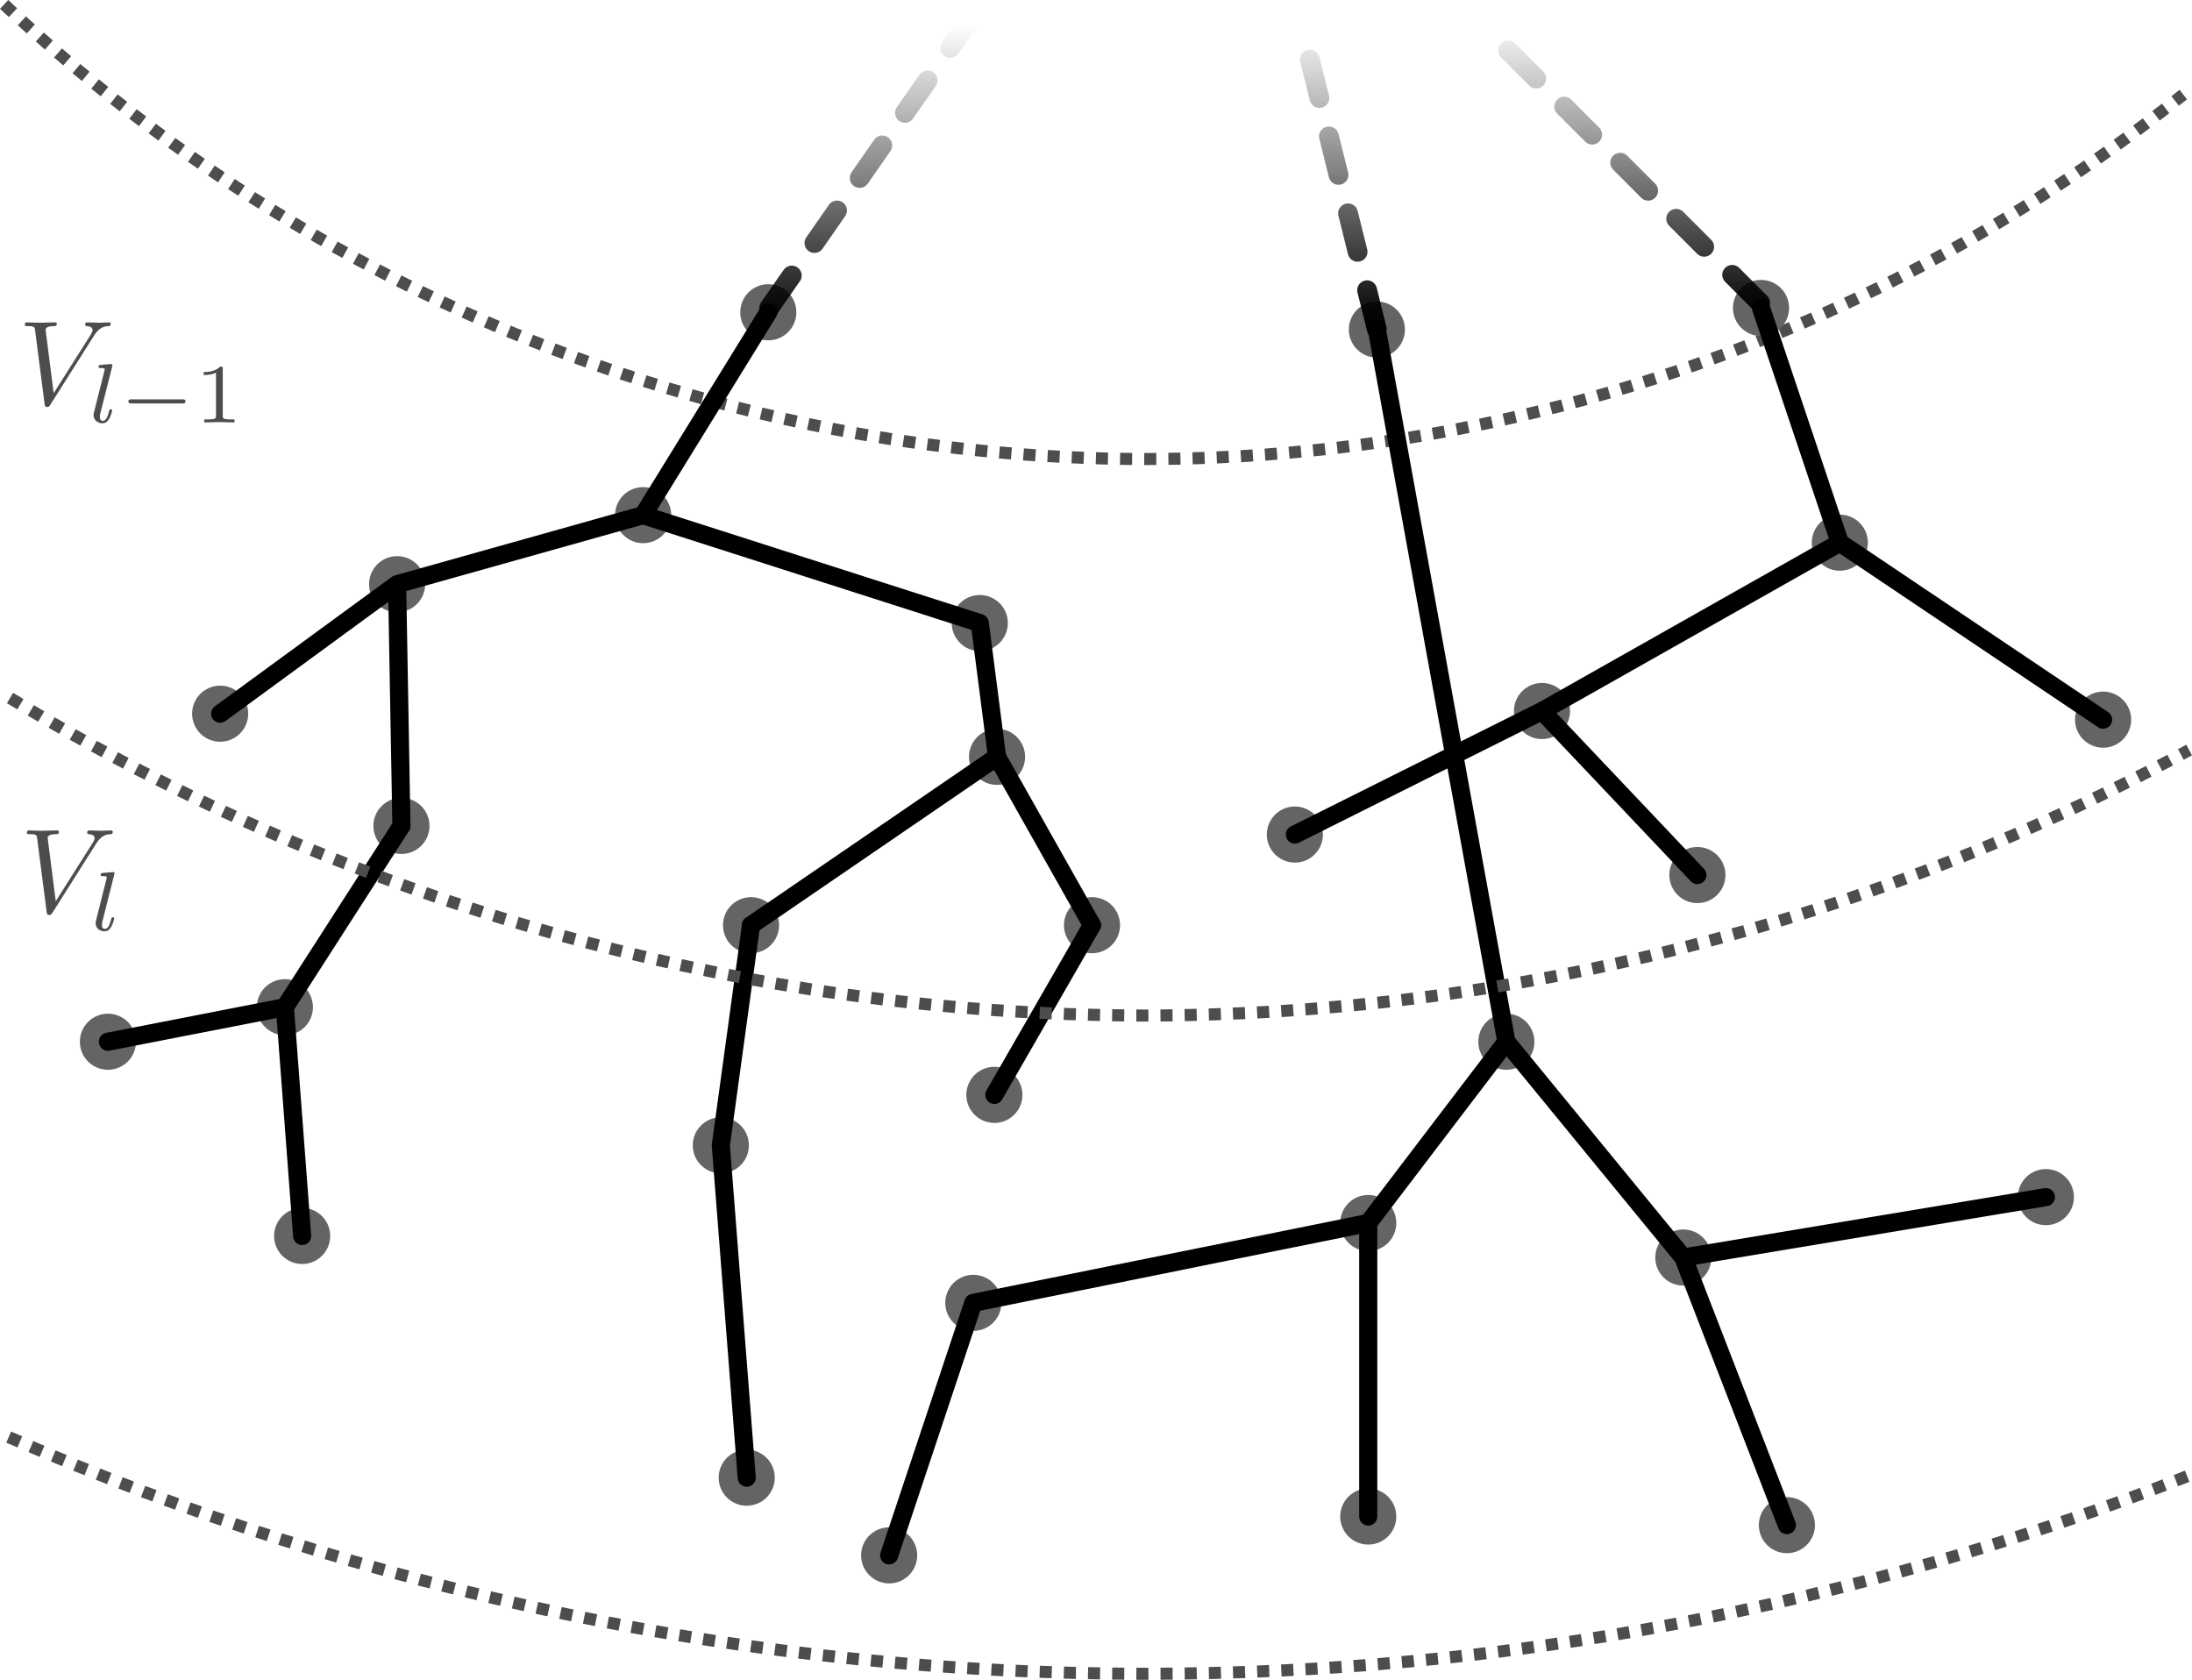 <?xml version="1.0" encoding="UTF-8" standalone="no"?>
<!-- Created with Inkscape (http://www.inkscape.org/) -->

<svg
   xmlns:ns0="http://www.iki.fi/pav/software/textext/"
   xmlns:dc="http://purl.org/dc/elements/1.1/"
   xmlns:cc="http://creativecommons.org/ns#"
   xmlns:rdf="http://www.w3.org/1999/02/22-rdf-syntax-ns#"
   xmlns:svg="http://www.w3.org/2000/svg"
   xmlns="http://www.w3.org/2000/svg"
   xmlns:xlink="http://www.w3.org/1999/xlink"
   xmlns:sodipodi="http://sodipodi.sourceforge.net/DTD/sodipodi-0.dtd"
   xmlns:inkscape="http://www.inkscape.org/namespaces/inkscape"
   width="102.378mm"
   height="78.456mm"
   viewBox="0 0 362.758 277.992"
   id="svg4361"
   version="1.1"
   inkscape:version="0.91 r13725"
   sodipodi:docname="Decomposition0.svg">
  <sodipodi:namedview
     id="base"
     pagecolor="#ffffff"
     bordercolor="#666666"
     borderopacity="1.0"
     inkscape:pageopacity="0.0"
     inkscape:pageshadow="2"
     inkscape:zoom="1.4"
     inkscape:cx="142.40979"
     inkscape:cy="158.6125"
     inkscape:document-units="px"
     inkscape:current-layer="layer1"
     showgrid="false"
     inkscape:snap-object-midpoints="false"
     fit-margin-top="0"
     fit-margin-left="0"
     fit-margin-right="0"
     fit-margin-bottom="0"
     inkscape:window-width="1205"
     inkscape:window-height="697"
     inkscape:window-x="67"
     inkscape:window-y="675"
     inkscape:window-maximized="1"
     inkscape:object-paths="true"
     inkscape:snap-intersection-paths="true"
     inkscape:object-nodes="true"
     inkscape:snap-nodes="false" />
  <defs
     id="defs4363">
    <linearGradient
       inkscape:collect="always"
       id="linearGradient4413">
      <stop
         style="stop-color:#000000;stop-opacity:1;"
         offset="0"
         id="stop4415" />
      <stop
         style="stop-color:#000000;stop-opacity:0;"
         offset="1"
         id="stop4417" />
    </linearGradient>
    <linearGradient
       inkscape:collect="always"
       xlink:href="#linearGradient4413"
       id="linearGradient4419"
       x1="196.895"
       y1="38.307"
       x2="196.354"
       y2="-4.516"
       gradientUnits="userSpaceOnUse"
       gradientTransform="matrix(0.998,0,0,1.196,0.357,-7.597)" />
  </defs>
  <g
     transform="translate(0.881,16.53)"
     id="layer1"
     inkscape:groupmode="layer"
     inkscape:label="Ebene 1">
    <path
       style="opacity:1;fill:none;fill-opacity:0.487;stroke:#4d4d4d;stroke-width:2;stroke-linecap:butt;stroke-linejoin:miter;stroke-miterlimit:4;stroke-dasharray:2, 2;stroke-dashoffset:0;stroke-opacity:1"
       d="M 1.01,11.811 C 52.268,60.041 119.669,86.914 189.705,87.045 252.093,87.03 312.657,65.783 361.635,26.729"
       transform="translate(-1.205,-27.612)"
       id="path4184"
       inkscape:connector-curvature="0"
       sodipodi:nodetypes="ccc" />
    <circle
       transform="scale(-1,-1)"
       r="4.643"
       cy="-199.076"
       cx="-160.195"
       id="path4144"
       style="opacity:1;fill:#646464;fill-opacity:1;stroke:#0000ff;stroke-width:0;stroke-linecap:butt;stroke-linejoin:round;stroke-miterlimit:4;stroke-dasharray:none;stroke-dashoffset:0;stroke-opacity:1" />
    <circle
       transform="scale(-1,-1)"
       r="4.643"
       cy="-136.576"
       cx="-123.409"
       id="path4144-3"
       style="opacity:1;fill:#646464;fill-opacity:1;stroke:#0000ff;stroke-width:0;stroke-linecap:butt;stroke-linejoin:round;stroke-miterlimit:4;stroke-dasharray:none;stroke-dashoffset:0;stroke-opacity:1" />
    <circle
       transform="scale(-1,-1)"
       r="4.643"
       cy="-136.576"
       cx="-179.837"
       id="path4144-5"
       style="opacity:1;fill:#646464;fill-opacity:1;stroke:#0000ff;stroke-width:0;stroke-linecap:butt;stroke-linejoin:round;stroke-miterlimit:4;stroke-dasharray:none;stroke-dashoffset:0;stroke-opacity:1" />
    <circle
       transform="scale(-1,-1)"
       r="4.643"
       cy="-108.718"
       cx="-164.123"
       id="path4144-0"
       style="opacity:1;fill:#646464;fill-opacity:1;stroke:#0000ff;stroke-width:0;stroke-linecap:butt;stroke-linejoin:round;stroke-miterlimit:4;stroke-dasharray:none;stroke-dashoffset:0;stroke-opacity:1" />
    <circle
       transform="scale(-1,-1)"
       r="4.643"
       cy="-185.861"
       cx="-225.552"
       id="path4144-39"
       style="opacity:1;fill:#646464;fill-opacity:1;stroke:#0000ff;stroke-width:0;stroke-linecap:butt;stroke-linejoin:round;stroke-miterlimit:4;stroke-dasharray:none;stroke-dashoffset:0;stroke-opacity:1" />
    <circle
       transform="scale(-1,-1)"
       r="4.643"
       cy="-155.861"
       cx="-248.409"
       id="path4144-56"
       style="opacity:1;fill:#646464;fill-opacity:1;stroke:#0000ff;stroke-width:0;stroke-linecap:butt;stroke-linejoin:round;stroke-miterlimit:4;stroke-dasharray:none;stroke-dashoffset:0;stroke-opacity:1" />
    <circle
       transform="scale(-1,-1)"
       r="4.643"
       cy="-188.004"
       cx="-49.123"
       id="path4144-7"
       style="opacity:1;fill:#646464;fill-opacity:1;stroke:#0000ff;stroke-width:0;stroke-linecap:butt;stroke-linejoin:round;stroke-miterlimit:4;stroke-dasharray:none;stroke-dashoffset:0;stroke-opacity:1" />
    <circle
       transform="scale(-1,-1)"
       r="4.643"
       cy="-121.576"
       cx="-213.409"
       id="path4144-07"
       style="opacity:1;fill:#646464;fill-opacity:1;stroke:#0000ff;stroke-width:0;stroke-linecap:butt;stroke-linejoin:round;stroke-miterlimit:4;stroke-dasharray:none;stroke-dashoffset:0;stroke-opacity:1" />
    <circle
       transform="scale(-1,-1)"
       r="4.643"
       cy="-86.576"
       cx="-161.266"
       id="path4144-1"
       style="opacity:1;fill:#646464;fill-opacity:1;stroke:#0000ff;stroke-width:0;stroke-linecap:butt;stroke-linejoin:round;stroke-miterlimit:4;stroke-dasharray:none;stroke-dashoffset:0;stroke-opacity:1" />
    <circle
       transform="scale(-1,-1)"
       r="4.643"
       cy="-173.004"
       cx="-118.409"
       id="path4144-38"
       style="opacity:1;fill:#646464;fill-opacity:1;stroke:#0000ff;stroke-width:0;stroke-linecap:butt;stroke-linejoin:round;stroke-miterlimit:4;stroke-dasharray:none;stroke-dashoffset:0;stroke-opacity:1" />
    <circle
       transform="scale(-1,-1)"
       r="4.643"
       cy="-120.147"
       cx="-65.552"
       id="path4144-2"
       style="opacity:1;fill:#646464;fill-opacity:1;stroke:#0000ff;stroke-width:0;stroke-linecap:butt;stroke-linejoin:round;stroke-miterlimit:4;stroke-dasharray:none;stroke-dashoffset:0;stroke-opacity:1" />
    <circle
       transform="scale(-1,-1)"
       r="4.643"
       cy="-38.004"
       cx="-226.98"
       id="path4144-24"
       style="opacity:1;fill:#646464;fill-opacity:1;stroke:#0000ff;stroke-width:0;stroke-linecap:butt;stroke-linejoin:round;stroke-miterlimit:4;stroke-dasharray:none;stroke-dashoffset:0;stroke-opacity:1" />
    <circle
       transform="scale(-1,-1)"
       r="4.643"
       cy="-34.433"
       cx="-290.552"
       id="path4144-4"
       style="opacity:1;fill:#646464;fill-opacity:1;stroke:#0000ff;stroke-width:0;stroke-linecap:butt;stroke-linejoin:round;stroke-miterlimit:4;stroke-dasharray:none;stroke-dashoffset:0;stroke-opacity:1" />
    <circle
       transform="scale(-1,-1)"
       r="4.643"
       cy="-235.861"
       cx="-294.837"
       id="path4144-6"
       style="opacity:1;fill:#646464;fill-opacity:1;stroke:#0000ff;stroke-width:0;stroke-linecap:butt;stroke-linejoin:round;stroke-miterlimit:4;stroke-dasharray:none;stroke-dashoffset:0;stroke-opacity:1" />
    <circle
       transform="scale(-1,-1)"
       r="4.643"
       cy="-181.576"
       cx="-337.695"
       id="path4144-9"
       style="opacity:1;fill:#646464;fill-opacity:1;stroke:#0000ff;stroke-width:0;stroke-linecap:butt;stroke-linejoin:round;stroke-miterlimit:4;stroke-dasharray:none;stroke-dashoffset:0;stroke-opacity:1" />
    <circle
       transform="scale(-1,-1)"
       r="4.643"
       cy="-191.576"
       cx="-277.695"
       id="path4144-64"
       style="opacity:1;fill:#646464;fill-opacity:1;stroke:#0000ff;stroke-width:0;stroke-linecap:butt;stroke-linejoin:round;stroke-miterlimit:4;stroke-dasharray:none;stroke-dashoffset:0;stroke-opacity:1" />
    <circle
       transform="scale(-1,-1)"
       r="4.643"
       cy="-234.433"
       cx="-225.552"
       id="path4144-13"
       style="opacity:1;fill:#646464;fill-opacity:1;stroke:#0000ff;stroke-width:0;stroke-linecap:butt;stroke-linejoin:round;stroke-miterlimit:4;stroke-dasharray:none;stroke-dashoffset:0;stroke-opacity:1" />
    <circle
       transform="scale(-1,-1)"
       r="4.643"
       cy="-240.861"
       cx="-146.266"
       id="path4144-46"
       style="opacity:1;fill:#646464;fill-opacity:1;stroke:#0000ff;stroke-width:0;stroke-linecap:butt;stroke-linejoin:round;stroke-miterlimit:4;stroke-dasharray:none;stroke-dashoffset:0;stroke-opacity:1" />
    <circle
       transform="scale(-1,-1)"
       r="4.643"
       cy="-101.576"
       cx="-35.552"
       id="path4144-06"
       style="opacity:1;fill:#646464;fill-opacity:1;stroke:#0000ff;stroke-width:0;stroke-linecap:butt;stroke-linejoin:round;stroke-miterlimit:4;stroke-dasharray:none;stroke-dashoffset:0;stroke-opacity:1" />
    <circle
       transform="scale(-1,-1)"
       r="4.643"
       cy="-68.718"
       cx="-105.552"
       id="path4144-11"
       style="opacity:1;fill:#646464;fill-opacity:1;stroke:#0000ff;stroke-width:0;stroke-linecap:butt;stroke-linejoin:round;stroke-miterlimit:4;stroke-dasharray:none;stroke-dashoffset:0;stroke-opacity:1" />
    <circle
       transform="scale(-1,-1)"
       r="4.643"
       cy="-80.147"
       cx="-64.837"
       id="path4144-398"
       style="opacity:1;fill:#646464;fill-opacity:1;stroke:#0000ff;stroke-width:0;stroke-linecap:butt;stroke-linejoin:round;stroke-miterlimit:4;stroke-dasharray:none;stroke-dashoffset:0;stroke-opacity:1" />
    <circle
       transform="scale(-1,-1)"
       r="4.643"
       cy="-150.147"
       cx="-46.266"
       id="path4144-25"
       style="opacity:1;fill:#646464;fill-opacity:1;stroke:#0000ff;stroke-width:0;stroke-linecap:butt;stroke-linejoin:round;stroke-miterlimit:4;stroke-dasharray:none;stroke-dashoffset:0;stroke-opacity:1" />
    <circle
       transform="scale(-1,-1)"
       r="4.643"
       cy="-155.861"
       cx="-16.98"
       id="path4144-35"
       style="opacity:1;fill:#646464;fill-opacity:1;stroke:#0000ff;stroke-width:0;stroke-linecap:butt;stroke-linejoin:round;stroke-miterlimit:4;stroke-dasharray:none;stroke-dashoffset:0;stroke-opacity:1" />
    <circle
       transform="scale(-1,-1)"
       r="4.643"
       cy="-35.147"
       cx="-126.266"
       id="path4144-95"
       style="opacity:1;fill:#646464;fill-opacity:1;stroke:#0000ff;stroke-width:0;stroke-linecap:butt;stroke-linejoin:round;stroke-miterlimit:4;stroke-dasharray:none;stroke-dashoffset:0;stroke-opacity:1" />
    <circle
       transform="scale(-1,-1)"
       r="4.643"
       cy="-228.004"
       cx="-122.695"
       id="path4144-91"
       style="opacity:1;fill:#646464;fill-opacity:1;stroke:#0000ff;stroke-width:0;stroke-linecap:butt;stroke-linejoin:round;stroke-miterlimit:4;stroke-dasharray:none;stroke-dashoffset:0;stroke-opacity:1" />
    <circle
       transform="scale(-1,-1)"
       r="4.643"
       cy="-101.132"
       cx="-254.308"
       id="path4144-07-2"
       style="opacity:1;fill:#646464;fill-opacity:1;stroke:#0000ff;stroke-width:0;stroke-linecap:butt;stroke-linejoin:round;stroke-miterlimit:4;stroke-dasharray:none;stroke-dashoffset:0;stroke-opacity:1" />
    <circle
       transform="scale(-1,-1)"
       r="4.643"
       cy="-128.275"
       cx="-280.023"
       id="path4144-07-22"
       style="opacity:1;fill:#646464;fill-opacity:1;stroke:#0000ff;stroke-width:0;stroke-linecap:butt;stroke-linejoin:round;stroke-miterlimit:4;stroke-dasharray:none;stroke-dashoffset:0;stroke-opacity:1" />
    <circle
       transform="scale(-1,-1)"
       r="4.643"
       cy="-73.275"
       cx="-303.594"
       id="path4144-07-28"
       style="opacity:1;fill:#646464;fill-opacity:1;stroke:#0000ff;stroke-width:0;stroke-linecap:butt;stroke-linejoin:round;stroke-miterlimit:4;stroke-dasharray:none;stroke-dashoffset:0;stroke-opacity:1" />
    <circle
       transform="scale(-1,-1)"
       r="4.643"
       cy="-102.561"
       cx="-347.166"
       id="path4144-07-3"
       style="opacity:1;fill:#646464;fill-opacity:1;stroke:#0000ff;stroke-width:0;stroke-linecap:butt;stroke-linejoin:round;stroke-miterlimit:4;stroke-dasharray:none;stroke-dashoffset:0;stroke-opacity:1" />
    <path
       inkscape:connector-curvature="0"
       id="path5089"
       d="m 290.552,34.433 13.042,38.842 43.571,29.286 m -43.571,-29.286 -49.286,27.857 25.714,27.143 m -25.714,-27.143 -40.9,20.443"
       style="fill:none;fill-rule:evenodd;stroke:#000000;stroke-width:3;stroke-linecap:round;stroke-linejoin:round;stroke-miterlimit:4;stroke-dasharray:none;stroke-opacity:1" />
    <path
       inkscape:connector-curvature="0"
       id="path5091"
       d="m 226.98,38.004 21.429,117.857 -22.857,30 m 22.857,-30 29.286,35.714 60,-10 m -60,10 17.143,44.286 m -69.286,-50 -2e-5,48.571 m 2e-5,-48.571 -65.357,13.214 m 0,0 -13.929,41.786"
       style="fill:none;fill-rule:evenodd;stroke:#000000;stroke-width:3;stroke-linecap:round;stroke-linejoin:round;stroke-miterlimit:4;stroke-dasharray:none;stroke-opacity:1" />
    <path
       inkscape:connector-curvature="0"
       id="path5093"
       d="m 126.266,35.147 -20.714,33.571 m -40.714,11.429 0.714,40 m -30,-18.571 29.286,-21.429 40.714,-11.429 55.714,17.857 2.857,22.143 -40.714,27.857 m 40.714,-27.857 15.714,27.857"
       style="fill:none;fill-rule:evenodd;stroke:#000000;stroke-width:3;stroke-linecap:round;stroke-linejoin:round;stroke-miterlimit:4;stroke-dasharray:none;stroke-opacity:1" />
    <path
       inkscape:connector-curvature="0"
       id="path5095"
       d="m 123.409,136.576 -5,36.429 4.286,55"
       style="fill:none;fill-rule:evenodd;stroke:#000000;stroke-width:3;stroke-linecap:round;stroke-linejoin:round;stroke-miterlimit:4;stroke-dasharray:none;stroke-dashoffset:0;stroke-opacity:1" />
    <path
       inkscape:connector-curvature="0"
       id="path5097"
       d="m 65.552,120.147 -19.286,30 -29.286,5.714 m 29.286,-5.714 2.857,37.857"
       style="fill:none;fill-rule:evenodd;stroke:#000000;stroke-width:3;stroke-linecap:round;stroke-linejoin:round;stroke-miterlimit:4;stroke-dasharray:none;stroke-dashoffset:0;stroke-opacity:1" />
    <circle
       transform="scale(-1,-1)"
       r="4.643"
       cy="-164.654"
       cx="-163.681"
       id="path4144-5-2"
       style="opacity:1;fill:#646464;fill-opacity:1;stroke:#0000ff;stroke-width:0;stroke-linecap:butt;stroke-linejoin:round;stroke-miterlimit:4;stroke-dasharray:none;stroke-dashoffset:0;stroke-opacity:1" />
    <path
       style="fill:none;fill-rule:evenodd;stroke:#000000;stroke-width:3;stroke-linecap:round;stroke-linejoin:miter;stroke-miterlimit:4;stroke-dasharray:none;stroke-dashoffset:0;stroke-opacity:1"
       d="m 163.681,164.654 16.156,-28.078"
       id="path5450"
       inkscape:connector-curvature="0" />
    <path
       style="opacity:1;fill:none;fill-opacity:0.487;stroke:#4d4d4d;stroke-width:2;stroke-linecap:butt;stroke-linejoin:miter;stroke-miterlimit:4;stroke-dasharray:2, 2;stroke-dashoffset:0;stroke-opacity:1"
       d="M 1.982,126.596 C 58.763,160.841 123.605,178.991 189.705,179.141 c 60.32,-0.097 119.694,-15.185 172.902,-43.939"
       transform="translate(-1.205,-27.612)"
       id="path4184-5"
       inkscape:connector-curvature="0"
       sodipodi:nodetypes="ccc" />
    <path
       style="opacity:1;fill:none;fill-opacity:0.487;stroke:#4d4d4d;stroke-width:2;stroke-linecap:butt;stroke-linejoin:miter;stroke-miterlimit:4;stroke-dasharray:2, 2;stroke-dashoffset:0;stroke-opacity:1"
       d="m 1.764,248.906 c 59.371,25.799 123.314,39.125 187.941,39.168 59.071,-3e-5 117.627,-11.098 172.684,-32.729"
       transform="translate(-1.205,-27.612)"
       id="path4184-1"
       inkscape:connector-curvature="0"
       sodipodi:nodetypes="ccc" />
    <g
       id="g4235"
       transform="matrix(2,  0,  0,  -2, -295.317, 1464.636)"
       xml:space="preserve"
       stroke="black"
       stroke-linecap="butt"
       stroke-linejoin="miter"
       stroke-miterlimit="10.433"
       stroke-dasharray="none"
       stroke-dashoffset="0"
       stroke-opacity="1"
       fill="black"
       fill-rule="evenodd"
       fill-opacity="1"
       font-style="normal"
       font-variant="normal"
       font-weight="normal"
       font-stretch="normal"
       font-size-adjust="none"
       letter-spacing="normal"
       word-spacing="normal"
       text-anchor="start"
       ns0:text="$V_{l-1}$\n\n\n\n"
       ns0:preamble="default_packages.tex"
       style="font-style:normal;font-variant:normal;font-weight:normal;font-stretch:normal;letter-spacing:normal;word-spacing:normal;text-anchor:start;fill:#4d4d4d;fill-opacity:1;fill-rule:evenodd;stroke:#808080;stroke-linecap:butt;stroke-linejoin:miter;stroke-miterlimit:10.433;stroke-dasharray:none;stroke-dashoffset:0;stroke-opacity:1"><path
         d="M154.98,712.78 L155.02,712.85 L155.07,712.91 L155.11,712.98 L155.15,713.03 L155.2,713.09 L155.24,713.14 L155.29,713.19 L155.33,713.23 L155.37,713.27 L155.41,713.31 L155.45,713.34 L155.5,713.37 L155.54,713.4 L155.58,713.43 L155.62,713.45 L155.66,713.47 L155.7,713.49 L155.74,713.51 L155.78,713.52 L155.81,713.54 L155.85,713.55 L155.89,713.56 L155.93,713.57 L155.96,713.57 L156,713.58 L156.04,713.58 L156.11,713.59 L156.18,713.6 L156.25,713.6 C156.37,713.61,156.38,713.78,156.38,713.79 C156.38,713.87,156.33,713.91,156.25,713.91 C155.99,713.91,155.7,713.88,155.43,713.88 C155.1,713.88,154.76,713.91,154.45,713.91 C154.39,713.91,154.26,713.91,154.26,713.72 C154.26,713.61,154.35,713.6,154.42,713.6 C154.68,713.58,154.88,713.48,154.88,713.27 C154.88,713.13,154.73,712.91,154.73,712.9 L151.66,708.05 L150.99,713.3 C150.99,713.47,151.21,713.6,151.67,713.6 C151.81,713.6,151.92,713.6,151.92,713.8 C151.92,713.89,151.84,713.91,151.78,713.91 C151.38,713.91,150.96,713.88,150.55,713.88 C150.37,713.88,150.18,713.89,150,713.89 C149.82,713.89,149.63,713.91,149.46,713.91 C149.39,713.91,149.27,713.91,149.27,713.72 C149.27,713.6,149.36,713.6,149.52,713.6 C150.08,713.6,150.09,713.51,150.12,713.26 L150.91,707.14 C150.94,706.94,150.98,706.91,151.1,706.91 C151.26,706.91,151.3,706.96,151.38,707.09 Z "
         stroke-width="0"
         fill="black"
         font-size-adjust="none"
         font-stretch="normal"
         font-style="normal"
         font-variant="normal"
         font-weight="normal"
         letter-spacing="normal"
         stroke-miterlimit="10.433"
         word-spacing="normal"
         style="font-style:normal;font-variant:normal;font-weight:normal;font-stretch:normal;letter-spacing:normal;word-spacing:normal;text-anchor:start;fill:#4d4d4d;fill-opacity:1;fill-rule:evenodd;stroke:#808080;stroke-linecap:butt;stroke-linejoin:miter;stroke-miterlimit:10.433;stroke-dasharray:none;stroke-dashoffset:0;stroke-opacity:1"
         id="path4237" /><path
         d="M156.5,710.25 L156.5,710.25 L156.5,710.25 L156.5,710.25 L156.5,710.25 L156.5,710.25 L156.5,710.25 L156.5,710.26 L156.5,710.26 L156.5,710.26 L156.5,710.26 L156.5,710.27 L156.5,710.27 L156.5,710.27 L156.51,710.28 L156.51,710.28 L156.51,710.29 L156.51,710.29 L156.51,710.3 L156.51,710.31 L156.51,710.31 L156.51,710.32 L156.52,710.32 L156.52,710.32 L156.52,710.33 L156.52,710.33 L156.52,710.34 L156.52,710.34 L156.52,710.34 L156.52,710.35 L156.52,710.35 L156.52,710.35 L156.52,710.35 L156.52,710.35 L156.52,710.35 L156.52,710.36 L156.52,710.36 L156.52,710.36 L156.52,710.36 L156.52,710.36 L156.52,710.36 L156.52,710.36 C156.52,710.39,156.5,710.46,156.41,710.46 C156.27,710.46,155.69,710.4,155.52,710.39 C155.47,710.38,155.37,710.37,155.37,710.23 C155.37,710.13,155.47,710.13,155.54,710.13 C155.88,710.13,155.88,710.08,155.88,710.03 C155.88,709.98,155.87,709.93,155.85,709.87 L154.99,706.44 C154.96,706.37,154.96,706.29,154.96,706.22 C154.96,705.78,155.36,705.56,155.69,705.56 C155.86,705.56,156.07,705.62,156.25,705.93 C156.4,706.19,156.5,706.6,156.5,706.63 C156.5,706.72,156.4,706.72,156.38,706.72 C156.29,706.72,156.27,706.67,156.24,706.55 C156.15,706.2,156.02,705.76,155.72,705.76 C155.53,705.76,155.48,705.93,155.48,706.1 C155.48,706.17,155.5,706.3,155.52,706.38 Z "
         stroke-width="0"
         fill="black"
         font-size-adjust="none"
         font-stretch="normal"
         font-style="normal"
         font-variant="normal"
         font-weight="normal"
         letter-spacing="normal"
         stroke-miterlimit="10.433"
         word-spacing="normal"
         style="font-style:normal;font-variant:normal;font-weight:normal;font-stretch:normal;letter-spacing:normal;word-spacing:normal;text-anchor:start;fill:#4d4d4d;fill-opacity:1;fill-rule:evenodd;stroke:#808080;stroke-linecap:butt;stroke-linejoin:miter;stroke-miterlimit:10.433;stroke-dasharray:none;stroke-dashoffset:0;stroke-opacity:1"
         id="path4239" /><path
         d="M162.29,707.2 L162.3,707.2 L162.31,707.2 L162.32,707.2 L162.33,707.2 L162.35,707.2 L162.37,707.2 L162.38,707.2 L162.39,707.21 L162.4,707.21 L162.41,707.21 L162.42,707.21 L162.44,707.21 L162.45,707.22 L162.46,707.22 L162.47,707.22 L162.48,707.23 L162.49,707.23 L162.5,707.24 L162.51,707.24 L162.52,707.25 L162.52,707.26 L162.53,707.26 L162.53,707.27 L162.54,707.27 L162.54,707.28 L162.54,707.28 L162.55,707.29 L162.55,707.29 L162.55,707.3 L162.55,707.3 L162.56,707.31 L162.56,707.31 L162.56,707.32 L162.56,707.33 L162.56,707.33 L162.56,707.34 L162.56,707.35 L162.57,707.35 L162.57,707.36 L162.57,707.37 C162.57,707.54,162.4,707.54,162.29,707.54 H158.12 C158.01,707.54,157.84,707.54,157.84,707.38 C157.84,707.2,158,707.2,158.12,707.2 Z "
         stroke-width="0"
         fill="black"
         font-size-adjust="none"
         font-stretch="normal"
         font-style="normal"
         font-variant="normal"
         font-weight="normal"
         letter-spacing="normal"
         stroke-miterlimit="10.433"
         word-spacing="normal"
         style="font-style:normal;font-variant:normal;font-weight:normal;font-stretch:normal;letter-spacing:normal;word-spacing:normal;text-anchor:start;fill:#4d4d4d;fill-opacity:1;fill-rule:evenodd;stroke:#808080;stroke-linecap:butt;stroke-linejoin:miter;stroke-miterlimit:10.433;stroke-dasharray:none;stroke-dashoffset:0;stroke-opacity:1"
         id="path4241" /><path
         d="M165.65,710.05 L165.65,710.06 L165.65,710.07 L165.65,710.08 L165.65,710.09 L165.65,710.09 L165.65,710.1 L165.65,710.11 L165.65,710.12 L165.65,710.12 L165.65,710.13 L165.65,710.14 L165.65,710.14 L165.65,710.15 L165.65,710.15 L165.65,710.16 L165.65,710.16 L165.65,710.17 L165.64,710.17 L165.64,710.18 L165.64,710.19 L165.64,710.2 L165.63,710.2 L165.63,710.21 L165.63,710.22 L165.62,710.22 L165.62,710.23 L165.61,710.23 L165.6,710.23 L165.59,710.24 L165.59,710.24 L165.58,710.24 L165.57,710.24 L165.56,710.24 L165.56,710.24 L165.55,710.24 L165.55,710.25 L165.54,710.25 L165.53,710.25 L165.53,710.25 L165.52,710.25 L165.51,710.25 L165.51,710.25 L165.5,710.25 L165.49,710.25 L165.49,710.25 L165.48,710.25 L165.47,710.25 L165.46,710.25 L165.45,710.25 L165.44,710.25 C164.99,709.81,164.36,709.8,164.07,709.8 V709.55 C164.24,709.55,164.7,709.55,165.09,709.75 V706.2 C165.09,705.97,165.09,705.88,164.39,705.88 H164.12 V705.63 C164.25,705.64,165.11,705.66,165.37,705.66 C165.58,705.66,166.46,705.64,166.62,705.63 V705.88 H166.35 C165.65,705.88,165.65,705.97,165.65,706.2 Z "
         stroke-width="0"
         fill="black"
         font-size-adjust="none"
         font-stretch="normal"
         font-style="normal"
         font-variant="normal"
         font-weight="normal"
         letter-spacing="normal"
         stroke-miterlimit="10.433"
         word-spacing="normal"
         style="font-style:normal;font-variant:normal;font-weight:normal;font-stretch:normal;letter-spacing:normal;word-spacing:normal;text-anchor:start;fill:#4d4d4d;fill-opacity:1;fill-rule:evenodd;stroke:#808080;stroke-linecap:butt;stroke-linejoin:miter;stroke-miterlimit:10.433;stroke-dasharray:none;stroke-dashoffset:0;stroke-opacity:1"
         id="path4243" /></g>    <g
       style="font-style:normal;font-variant:normal;font-weight:normal;font-stretch:normal;letter-spacing:normal;word-spacing:normal;text-anchor:start;fill:#4d4d4d;fill-opacity:1;fill-rule:evenodd;stroke:#000000;stroke-linecap:butt;stroke-linejoin:miter;stroke-miterlimit:10.433;stroke-dasharray:none;stroke-dashoffset:0;stroke-opacity:1"
       ns0:preamble="default_packages.tex"
       ns0:text="$V_l$\n\n\n"
       text-anchor="start"
       word-spacing="normal"
       letter-spacing="normal"
       font-size-adjust="none"
       font-stretch="normal"
       font-weight="normal"
       font-variant="normal"
       font-style="normal"
       fill-opacity="1"
       fill-rule="evenodd"
       fill="black"
       stroke-opacity="1"
       stroke-dashoffset="0"
       stroke-dasharray="none"
       stroke-miterlimit="10.433"
       stroke-linejoin="miter"
       stroke-linecap="butt"
       stroke="black"
       xml:space="preserve"
       transform="matrix(2,  0,  0,  -2, -294.975, 1548.712)"
       id="content"><path
         id="path4353"
         style="font-style:normal;font-variant:normal;font-weight:normal;font-stretch:normal;letter-spacing:normal;word-spacing:normal;text-anchor:start;fill:#4d4d4d;fill-opacity:1;fill-rule:evenodd;stroke:#000000;stroke-linecap:butt;stroke-linejoin:miter;stroke-miterlimit:10.433;stroke-dasharray:none;stroke-dashoffset:0;stroke-opacity:1"
         word-spacing="normal"
         stroke-miterlimit="10.433"
         letter-spacing="normal"
         font-weight="normal"
         font-variant="normal"
         font-style="normal"
         font-stretch="normal"
         font-size-adjust="none"
         fill="black"
         stroke-width="0"
         d="M154.98,712.78 L155.02,712.85 L155.07,712.91 L155.11,712.98 L155.15,713.03 L155.2,713.09 L155.24,713.14 L155.29,713.19 L155.33,713.23 L155.37,713.27 L155.41,713.31 L155.45,713.34 L155.5,713.37 L155.54,713.4 L155.58,713.43 L155.62,713.45 L155.66,713.47 L155.7,713.49 L155.74,713.51 L155.78,713.52 L155.81,713.54 L155.85,713.55 L155.89,713.56 L155.93,713.57 L155.96,713.57 L156,713.58 L156.04,713.58 L156.11,713.59 L156.18,713.6 L156.25,713.6 C156.37,713.61,156.38,713.78,156.38,713.79 C156.38,713.87,156.33,713.91,156.25,713.91 C155.99,713.91,155.7,713.88,155.43,713.88 C155.1,713.88,154.76,713.91,154.45,713.91 C154.39,713.91,154.26,713.91,154.26,713.72 C154.26,713.61,154.35,713.6,154.42,713.6 C154.68,713.58,154.88,713.48,154.88,713.27 C154.88,713.13,154.73,712.91,154.73,712.9 L151.66,708.05 L150.99,713.3 C150.99,713.47,151.21,713.6,151.67,713.6 C151.81,713.6,151.92,713.6,151.92,713.8 C151.92,713.89,151.84,713.91,151.78,713.91 C151.38,713.91,150.96,713.88,150.55,713.88 C150.37,713.88,150.18,713.89,150,713.89 C149.82,713.89,149.63,713.91,149.46,713.91 C149.39,713.91,149.27,713.91,149.27,713.72 C149.27,713.6,149.36,713.6,149.52,713.6 C150.08,713.6,150.09,713.51,150.12,713.26 L150.91,707.14 C150.94,706.94,150.98,706.91,151.1,706.91 C151.26,706.91,151.3,706.96,151.38,707.09 Z " /><path
         id="path4355"
         style="font-style:normal;font-variant:normal;font-weight:normal;font-stretch:normal;letter-spacing:normal;word-spacing:normal;text-anchor:start;fill:#4d4d4d;fill-opacity:1;fill-rule:evenodd;stroke:#000000;stroke-linecap:butt;stroke-linejoin:miter;stroke-miterlimit:10.433;stroke-dasharray:none;stroke-dashoffset:0;stroke-opacity:1"
         word-spacing="normal"
         stroke-miterlimit="10.433"
         letter-spacing="normal"
         font-weight="normal"
         font-variant="normal"
         font-style="normal"
         font-stretch="normal"
         font-size-adjust="none"
         fill="black"
         stroke-width="0"
         d="M156.5,710.25 L156.5,710.25 L156.5,710.25 L156.5,710.25 L156.5,710.25 L156.5,710.25 L156.5,710.25 L156.5,710.26 L156.5,710.26 L156.5,710.26 L156.5,710.26 L156.5,710.27 L156.5,710.27 L156.5,710.27 L156.51,710.28 L156.51,710.28 L156.51,710.29 L156.51,710.29 L156.51,710.3 L156.51,710.31 L156.51,710.31 L156.51,710.32 L156.52,710.32 L156.52,710.32 L156.52,710.33 L156.52,710.33 L156.52,710.34 L156.52,710.34 L156.52,710.34 L156.52,710.35 L156.52,710.35 L156.52,710.35 L156.52,710.35 L156.52,710.35 L156.52,710.35 L156.52,710.36 L156.52,710.36 L156.52,710.36 L156.52,710.36 L156.52,710.36 L156.52,710.36 L156.52,710.36 C156.52,710.39,156.5,710.46,156.41,710.46 C156.27,710.46,155.69,710.4,155.52,710.39 C155.47,710.38,155.37,710.37,155.37,710.23 C155.37,710.13,155.47,710.13,155.54,710.13 C155.88,710.13,155.88,710.08,155.88,710.03 C155.88,709.98,155.87,709.93,155.85,709.87 L154.99,706.44 C154.96,706.37,154.96,706.29,154.96,706.22 C154.96,705.78,155.36,705.56,155.69,705.56 C155.86,705.56,156.07,705.62,156.25,705.93 C156.4,706.19,156.5,706.6,156.5,706.63 C156.5,706.72,156.4,706.72,156.38,706.72 C156.29,706.72,156.27,706.67,156.24,706.55 C156.15,706.2,156.02,705.76,155.72,705.76 C155.53,705.76,155.48,705.93,155.48,706.1 C155.48,706.17,155.5,706.3,155.52,706.38 Z " /></g>    <path
       style="fill:none;fill-rule:evenodd;stroke:url(#linearGradient4419);stroke-width:3.278;stroke-linecap:round;stroke-linejoin:round;stroke-miterlimit:4;stroke-dasharray:6.557, 6.557;stroke-dashoffset:0;stroke-opacity:1"
       d="m 126.407,34.445 32.797,-47.128 m 67.745,50.545 -12.126,-48.837 m 75.588,44.565 -42.787,-42.856"
       id="path4411"
       inkscape:connector-curvature="0" />
  </g>
</svg>
